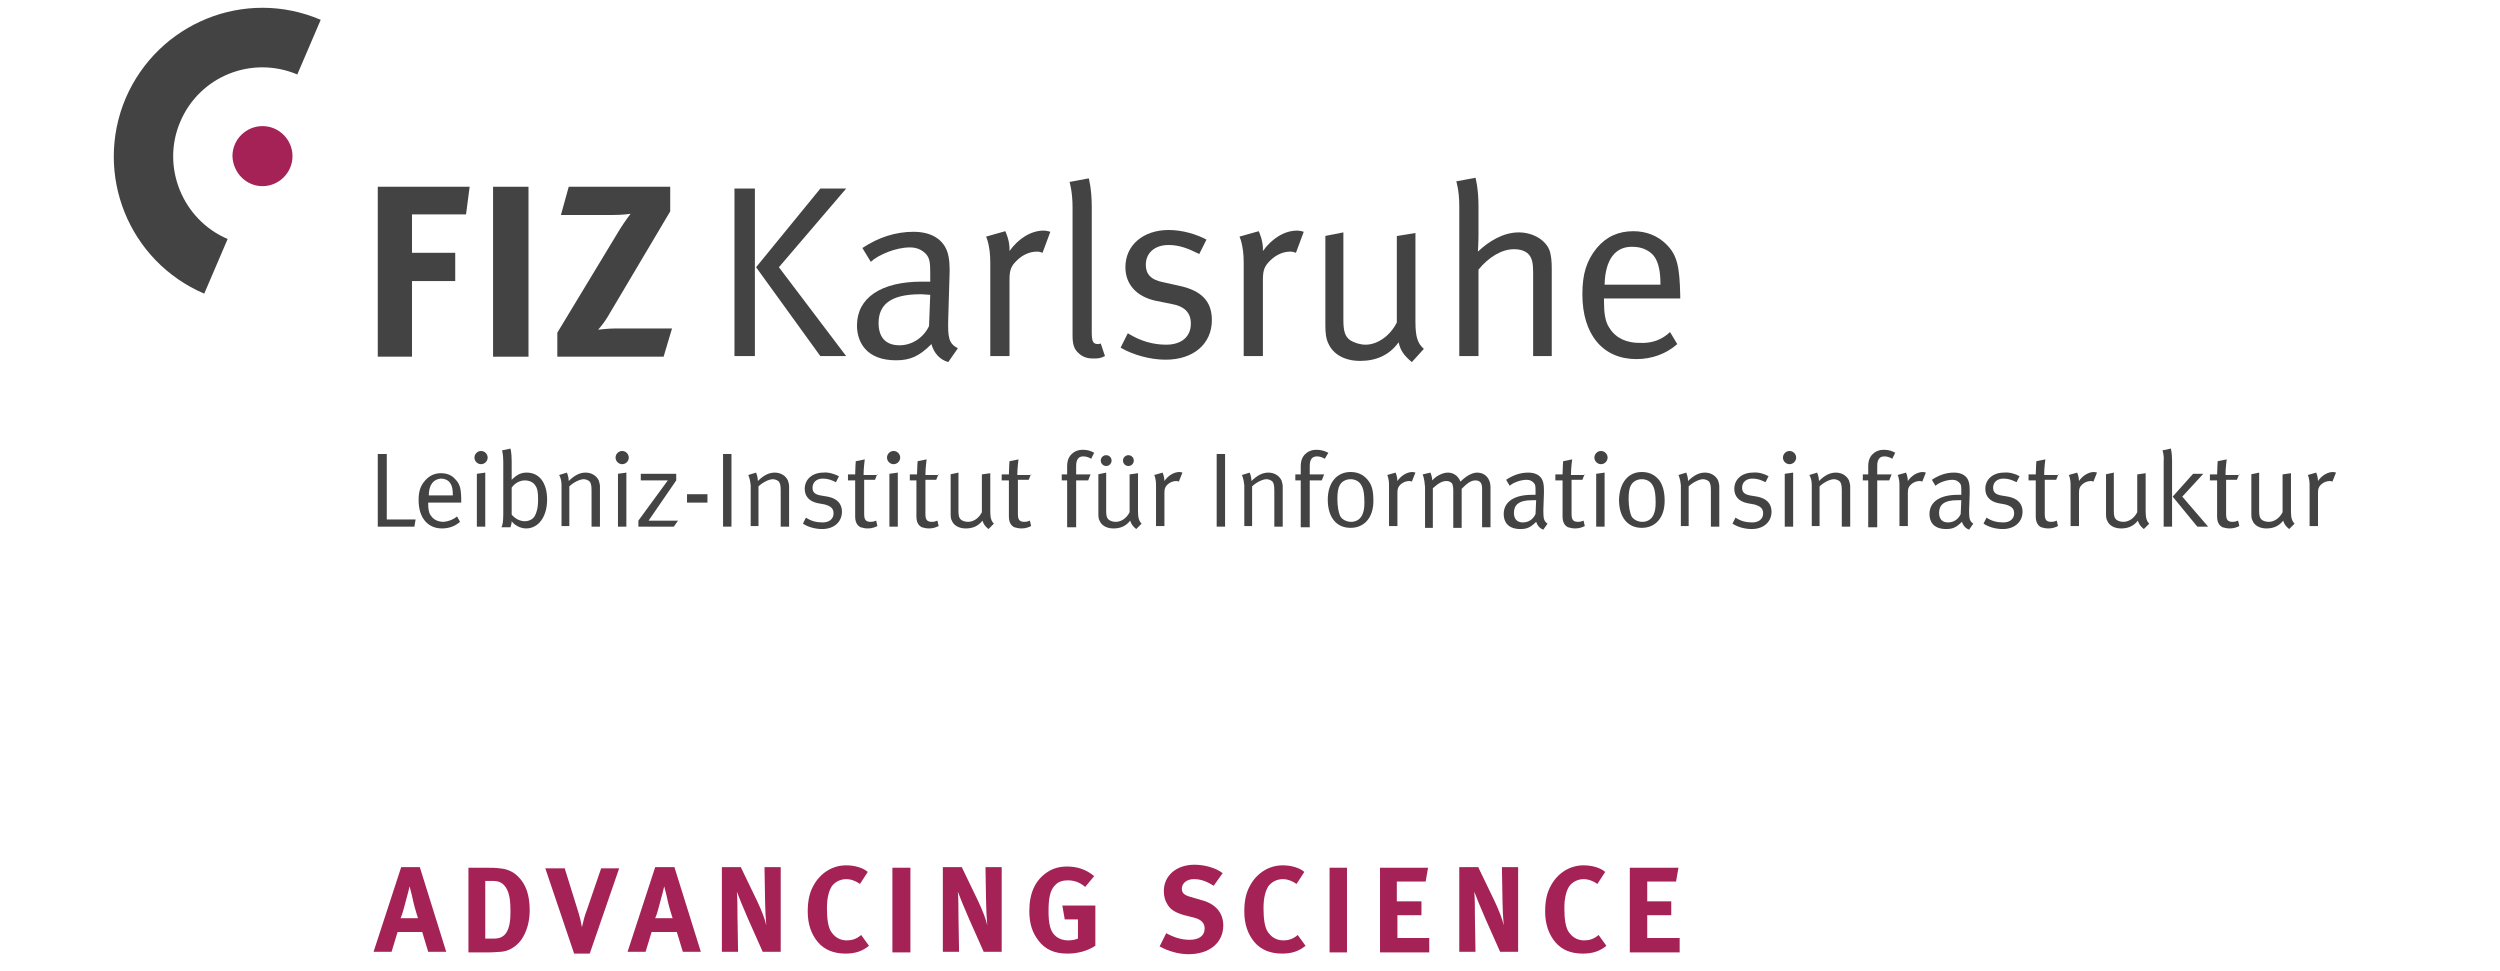 <?xml version="1.0" encoding="utf-8"?>
<!-- Generator: Adobe Illustrator 22.1.0, SVG Export Plug-In . SVG Version: 6.00 Build 0)  -->
<svg version="1.1" id="dt_FIZ_Logo__x2B__Claim" width="345px" height="134px" xmlns="http://www.w3.org/2000/svg" xmlns:xlink="http://www.w3.org/1999/xlink"
	 x="0px" y="0px" viewBox="0 0 381.3 161.7" style="enable-background:new 0 0 381.3 161.7;" xml:space="preserve">
<style type="text/css">
	.st0{fill:#434343;}
	.st1{fill:#A52256;}
</style>
<g>
	<polygon class="st0" points="60.7,31.1 60.1,35.7 51.1,35.7 51.1,42.1 58.3,42.1 58.3,46.8 51.1,46.8 51.1,59.4 45.4,59.4 
		45.4,31.1 60.7,31.1 	"/>
	<polygon class="st0" points="70.5,31.1 70.5,59.4 64.6,59.4 64.6,31.1 70.5,31.1 	"/>
	<path class="st0" d="M94.1,31.1v4.1L83.6,52.9c-0.6,1-1.5,2-1.5,2s1.7-0.2,2.8-0.2h9.5L93,59.4H75.3v-4l10.4-17.2
		c0.8-1.3,1.8-2.6,1.8-2.6s-1.2,0.2-2.9,0.2h-8.7l1.3-4.7H94.1L94.1,31.1z"/>
	<path class="st0" d="M119.1,31.4h4.3l-11.2,13.1l11.2,14.8h-4.3l-10.7-14.8L119.1,31.4L119.1,31.4z M104.8,31.4h3.4v27.9h-3.4V31.4
		L104.8,31.4z"/>
	<path class="st0" d="M137.4,49.1c-0.5,0-1-0.1-1.6-0.1c-5.1,0-7,1.8-7,4.8c0,2.4,1.2,3.7,3.5,3.7c2.1,0,4-1.3,4.9-3.2L137.4,49.1
		L137.4,49.1z M126.1,41.3c2.7-1.8,5.6-2.7,8.5-2.7c2.8,0,4.8,1.1,5.6,3.2c0.4,1.1,0.5,2.6,0.4,4.5l-0.2,6.7c-0.1,3.3,0.1,4.2,1.6,5
		l-1.6,2.3c-1.4-0.4-2.4-1.5-2.8-3c-2,2-3.5,2.7-5.9,2.7c-5,0-6.5-3.1-6.5-5.8c0-4.6,4-7.3,10.8-7.3c0.9,0,1.4,0,1.4,0v-1.4
		c0-1.8-0.1-2.5-0.7-3.2c-0.7-0.7-1.5-1.1-2.7-1.1c-2.3,0-5.2,1.2-6.5,2.4L126.1,41.3L126.1,41.3z"/>
	<path class="st0" d="M146.7,39.4l3.2-0.9c0,0,0.8,1.6,0.7,3.3c1.5-2.1,3.6-3.4,5.7-3.4c0.5,0,1.1,0.2,1.1,0.2l-1.3,3.5
		c-0.2-0.1-0.6-0.2-0.9-0.2c-1.2,0-2.4,0.5-3.4,1.5c-0.9,0.9-1.2,1.5-1.2,3.2v12.7h-3.2V43.7C147.4,40.8,146.7,39.4,146.7,39.4
		L146.7,39.4z"/>
	<path class="st0" d="M164.3,55.3c0,1.6,0.2,2,1.1,2c0.1,0,0.4-0.1,0.4-0.1l0.7,2.1c-0.8,0.4-1.2,0.4-2,0.4c-1,0-1.8-0.3-2.4-0.9
		c-0.7-0.6-1-1.4-1-2.9V34.5c0-2.6-0.5-4.2-0.5-4.2l3.2-0.6c0,0,0.5,1.7,0.5,4.8V55.3L164.3,55.3z"/>
	<path class="st0" d="M183.4,39.9l-1.2,2.4c-1.8-0.9-3.3-1.5-5.1-1.5c-2.3,0-3.8,1.3-3.8,3.3c0,1.5,0.8,2.5,2.9,2.9l2.7,0.6
		c3.7,0.8,5.4,2.6,5.4,5.7c0,4-3.1,6.6-7.7,6.6c-2.6,0-5.4-0.8-7.5-2l1.2-2.4c2.1,1.3,4.2,1.9,6.4,1.9c2.5,0,4.1-1.3,4.1-3.5
		c0-1.8-1-2.9-3.3-3.3l-2.5-0.5c-3.3-0.7-5.1-2.8-5.1-5.6c0-3.7,3-6.2,7.2-6.2C179.4,38.3,181.7,39,183.4,39.9L183.4,39.9z"/>
	<path class="st0" d="M188.9,39.4l3.2-0.9c0,0,0.8,1.6,0.7,3.3c1.5-2.1,3.6-3.4,5.7-3.4c0.5,0,1.1,0.2,1.1,0.2l-1.3,3.5
		c-0.2-0.1-0.6-0.2-0.9-0.2c-1.2,0-2.4,0.5-3.4,1.5c-0.9,0.9-1.2,1.5-1.2,3.2v12.7h-3.2V43.7C189.6,40.8,188.9,39.4,188.9,39.4
		L188.9,39.4z"/>
	<path class="st0" d="M203.1,39.3l3.1-0.6v14.6c0,1.9,0.3,2.8,1.2,3.4c0.7,0.4,1.6,0.7,2.5,0.7c2,0,4.1-1.5,5.2-3.7V39.3l3.1-0.5
		v14.8c0,2.6,0.4,3.6,1.4,4.5l-2,2.2c-1.3-1.1-1.9-1.9-2.2-3.3c-1.5,2.1-3.7,3.1-6.4,3.1c-2.6,0-4.5-1.1-5.3-2.9
		c-0.4-0.8-0.5-1.8-0.5-3V39.3L203.1,39.3z"/>
	<path class="st0" d="M225,30.2l3.2-0.6c0,0,0.5,1.7,0.5,4.8v4.7c0,1.3-0.1,2.8-0.1,2.8c1.8-1.7,4.2-3.2,6.8-3.2
		c2.4,0,4.6,1.3,5.2,3.2c0.2,0.8,0.3,1.5,0.3,2.9v14.5h-3.1v-14c0-1.5-0.2-2.4-0.8-3c-0.5-0.5-1.3-0.8-2.4-0.8c-2,0-4.2,1.3-5.9,3.4
		v14.4h-3.2v-25C225.5,31.7,225,30.2,225,30.2L225,30.2z"/>
	<path class="st0" d="M249.7,47.4h9.3c0-2.2-0.3-3.5-0.9-4.5c-0.7-1.1-2.1-1.8-3.7-1.8C251.5,41,249.8,43.2,249.7,47.4L249.7,47.4z
		 M260.6,55.3l1.2,2c-1.8,1.6-4.2,2.5-6.8,2.5c-5.6,0-9-4.1-9-10.8c0-3.4,0.7-5.6,2.4-7.7c1.6-1.9,3.6-2.8,6.1-2.8
		c2.2,0,4.1,0.8,5.5,2.2c1.8,1.8,2.2,3.7,2.3,8.6v0.4h-12.7v0.5c0,1.9,0.2,3.4,0.9,4.4c1.1,1.8,3,2.5,5,2.5
		C257.6,57.2,259.2,56.6,260.6,55.3L260.6,55.3z"/>
	<polygon class="st0" points="45.4,75.6 46.9,75.6 46.9,86.5 51.7,86.5 51.5,87.7 45.4,87.7 45.4,75.6 	"/>
	<path class="st0" d="M53.9,82.5h4c0-1-0.1-1.5-0.4-2c-0.3-0.5-0.9-0.8-1.6-0.8C54.7,79.8,53.9,80.7,53.9,82.5L53.9,82.5z M58.6,86
		l0.5,0.9c-0.8,0.7-1.8,1.1-3,1.1c-2.4,0-3.9-1.8-3.9-4.7c0-1.5,0.3-2.4,1.1-3.3c0.7-0.8,1.6-1.2,2.6-1.2c1,0,1.8,0.3,2.4,1
		c0.8,0.8,1,1.6,1,3.7v0.2h-5.5v0.2c0,0.8,0.1,1.5,0.4,1.9c0.5,0.8,1.3,1.1,2.2,1.1C57.3,86.8,58,86.5,58.6,86L58.6,86z"/>
	<path class="st0" d="M61.9,78.9l1.4-0.2v9h-1.4V78.9L61.9,78.9z M62.6,75.1c0.6,0,1.1,0.5,1.1,1.1c0,0.6-0.5,1.1-1.1,1.1
		c-0.6,0-1.1-0.5-1.1-1.1C61.5,75.6,62,75.1,62.6,75.1L62.6,75.1z"/>
	<path class="st0" d="M67.7,85.7c0.5,0.6,1.3,1.1,2.2,1.1c0.6,0,1.3-0.3,1.6-0.8c0.3-0.5,0.6-1.3,0.6-2.8c0-1.2-0.1-1.9-0.5-2.4
		c-0.3-0.5-1-0.8-1.7-0.8c-0.9,0-1.7,0.5-2.2,1.2V85.7L67.7,85.7z M66.1,75l1.4-0.3c0,0,0.2,0.7,0.2,2.1v2.1c0,0.4,0,1,0,1
		c0.9-0.9,1.6-1.2,2.5-1.2c2.1,0,3.4,1.7,3.4,4.5c0,2.8-1.4,4.8-3.5,4.8c-0.9,0-1.9-0.5-2.4-1.2c0,0.4-0.1,0.6-0.2,1H66
		c0.2-0.4,0.3-1,0.3-2.2v-8.7C66.3,75.7,66.1,75,66.1,75L66.1,75z"/>
	<path class="st0" d="M75.6,79.1l1.3-0.4c0,0,0.3,0.7,0.3,1.4c0.9-0.9,1.8-1.4,2.8-1.4c1,0,1.8,0.5,2.2,1.3c0.1,0.3,0.2,0.7,0.2,1
		v6.7h-1.4v-6c0-0.9-0.1-1.2-0.3-1.5c-0.2-0.2-0.6-0.4-1-0.4c-0.7,0-1.8,0.6-2.4,1.2v6.6H76v-6.8C76,79.7,75.6,79.1,75.6,79.1
		L75.6,79.1z"/>
	<path class="st0" d="M85.4,78.9l1.4-0.2v9h-1.4V78.9L85.4,78.9z M86.1,75.1c0.6,0,1.1,0.5,1.1,1.1c0,0.6-0.5,1.1-1.1,1.1
		c-0.6,0-1.1-0.5-1.1-1.1C85,75.6,85.5,75.1,86.1,75.1L86.1,75.1z"/>
	<polygon class="st0" points="89.2,78.9 95.1,78.9 95.1,80 90.5,86.7 95.4,86.7 94.7,87.7 88.8,87.7 88.8,86.7 93.7,80 89.2,80 
		89.2,78.9 	"/>
	<polygon class="st0" points="96.9,82.3 100.3,82.3 100.3,83.7 96.9,83.7 96.9,82.3 	"/>
	<polygon class="st0" points="102.9,75.6 104.3,75.6 104.3,87.7 102.9,87.7 102.9,75.6 	"/>
	<path class="st0" d="M107.1,79.1l1.3-0.4c0,0,0.3,0.7,0.3,1.4c0.9-0.9,1.8-1.4,2.8-1.4c1,0,1.8,0.5,2.2,1.3c0.1,0.3,0.2,0.7,0.2,1
		v6.7h-1.4v-6c0-0.9-0.1-1.2-0.3-1.5c-0.2-0.2-0.6-0.4-1-0.4c-0.7,0-1.8,0.6-2.4,1.2v6.6h-1.3v-6.8
		C107.4,79.7,107.1,79.1,107.1,79.1L107.1,79.1z"/>
	<path class="st0" d="M122.2,79.3l-0.5,1c-0.8-0.4-1.4-0.6-2.2-0.6c-1,0-1.7,0.6-1.7,1.5c0,0.7,0.3,1.1,1.3,1.3l1.2,0.2
		c1.6,0.3,2.4,1.2,2.4,2.5c0,1.7-1.3,2.9-3.3,2.9c-1.1,0-2.3-0.3-3.2-0.9l0.5-1c0.9,0.6,1.8,0.8,2.8,0.8c1.1,0,1.8-0.6,1.8-1.5
		c0-0.8-0.4-1.2-1.5-1.5l-1.1-0.2c-1.5-0.3-2.2-1.2-2.2-2.4c0-1.6,1.3-2.7,3.1-2.7C120.4,78.6,121.4,78.9,122.2,79.3L122.2,79.3z"/>
	<path class="st0" d="M128.6,78.9l-0.4,1h-1.8v5.7c0,1,0.3,1.3,1.1,1.3c0.4,0,0.6-0.1,0.9-0.2l0.2,0.9c-0.4,0.2-0.9,0.4-1.6,0.4
		c-0.5,0-0.8-0.1-1.2-0.2c-0.6-0.3-0.9-0.9-0.9-1.8V80h-1.2v-1h1.2c0-0.9,0.1-2.2,0.1-2.2l1.5-0.3c0,0-0.2,1.4-0.2,2.6H128.6
		L128.6,78.9z"/>
	<path class="st0" d="M130.6,78.9l1.4-0.2v9h-1.4V78.9L130.6,78.9z M131.3,75.1c0.6,0,1.1,0.5,1.1,1.1c0,0.6-0.5,1.1-1.1,1.1
		c-0.6,0-1.1-0.5-1.1-1.1C130.2,75.6,130.7,75.1,131.3,75.1L131.3,75.1z"/>
	<path class="st0" d="M138.8,78.9l-0.4,1h-1.8v5.7c0,1,0.3,1.3,1.1,1.3c0.4,0,0.6-0.1,0.9-0.2l0.2,0.9c-0.4,0.2-0.9,0.4-1.6,0.4
		c-0.5,0-0.8-0.1-1.2-0.2c-0.6-0.3-0.9-0.9-0.9-1.8V80H134v-1h1.2c0-0.9,0.1-2.2,0.1-2.2l1.5-0.3c0,0-0.2,1.4-0.2,2.6H138.8
		L138.8,78.9z"/>
	<path class="st0" d="M140.7,79l1.4-0.3v6.4c0,0.8,0.1,1.2,0.5,1.5c0.3,0.2,0.7,0.3,1.1,0.3c0.9,0,1.8-0.6,2.3-1.6V79l1.4-0.2v6.4
		c0,1.1,0.2,1.6,0.6,2l-0.9,0.9c-0.6-0.5-0.8-0.8-1-1.4c-0.7,0.9-1.6,1.3-2.8,1.3c-1.1,0-2-0.5-2.3-1.3c-0.2-0.3-0.2-0.8-0.2-1.3V79
		L140.7,79z"/>
	<path class="st0" d="M154.2,78.9l-0.4,1h-1.8v5.7c0,1,0.3,1.3,1.1,1.3c0.4,0,0.6-0.1,0.9-0.2l0.2,0.9c-0.4,0.2-0.9,0.4-1.6,0.4
		c-0.5,0-0.8-0.1-1.2-0.2c-0.6-0.3-0.9-0.9-0.9-1.8V80h-1.2v-1h1.2c0-0.9,0.1-2.2,0.1-2.2l1.5-0.3c0,0-0.2,1.4-0.2,2.6H154.2
		L154.2,78.9z"/>
	<path class="st0" d="M164.2,76.4c-0.3-0.2-0.8-0.4-1.3-0.4c-0.8,0-1.2,0.5-1.2,1.6v1.4h2.4l-0.4,1h-2v7.8h-1.5V80h-0.9v-1h0.9v-1.4
		c0-1.3,0.6-1.9,1-2.2c0.4-0.3,0.9-0.5,1.6-0.5c0.8,0,1.4,0.2,1.9,0.5L164.2,76.4L164.2,76.4z"/>
	<path class="st0" d="M170.4,75.8c0.5,0,0.9,0.4,0.9,0.9c0,0.5-0.4,0.9-0.9,0.9c-0.5,0-0.9-0.4-0.9-0.9
		C169.5,76.2,169.9,75.8,170.4,75.8L170.4,75.8z M166.7,75.8c0.5,0,0.9,0.4,0.9,0.9c0,0.5-0.4,0.9-0.9,0.9c-0.5,0-0.9-0.4-0.9-0.9
		C165.8,76.2,166.2,75.8,166.7,75.8L166.7,75.8z M165.3,79l1.4-0.3v6.4c0,0.8,0.1,1.2,0.5,1.5c0.3,0.2,0.7,0.3,1.1,0.3
		c0.9,0,1.8-0.6,2.3-1.6V79l1.4-0.2v6.4c0,1.1,0.2,1.6,0.6,2l-0.9,0.9c-0.6-0.5-0.8-0.8-1-1.4c-0.7,0.9-1.6,1.3-2.8,1.3
		c-1.1,0-2-0.5-2.3-1.3c-0.2-0.3-0.2-0.8-0.2-1.3V79L165.3,79z"/>
	<path class="st0" d="M174.7,79.1l1.4-0.4c0,0,0.3,0.7,0.3,1.4c0.6-0.9,1.6-1.5,2.5-1.5c0.2,0,0.5,0.1,0.5,0.1l-0.6,1.5
		c-0.1,0-0.2-0.1-0.4-0.1c-0.5,0-1.1,0.2-1.5,0.6c-0.4,0.4-0.5,0.7-0.5,1.4v5.5H175v-6.8C175,79.6,174.7,79.1,174.7,79.1L174.7,79.1
		z"/>
	<polygon class="st0" points="185.1,75.6 186.5,75.6 186.5,87.7 185.1,87.7 185.1,75.6 	"/>
	<path class="st0" d="M189.3,79.1l1.3-0.4c0,0,0.3,0.7,0.3,1.4c0.9-0.9,1.8-1.4,2.8-1.4c1,0,1.8,0.5,2.2,1.3c0.1,0.3,0.2,0.7,0.2,1
		v6.7h-1.4v-6c0-0.9-0.1-1.2-0.3-1.5c-0.2-0.2-0.6-0.4-1-0.4c-0.7,0-1.8,0.6-2.4,1.2v6.6h-1.3v-6.8
		C189.6,79.7,189.3,79.1,189.3,79.1L189.3,79.1z"/>
	<path class="st0" d="M203.1,76.4c-0.3-0.2-0.8-0.4-1.3-0.4c-0.8,0-1.2,0.5-1.2,1.6v1.4h2.4l-0.4,1h-2v7.8h-1.5V80h-0.9v-1h0.9v-1.4
		c0-1.3,0.6-1.9,1-2.2c0.4-0.3,0.9-0.5,1.6-0.5c0.8,0,1.4,0.2,2,0.5L203.1,76.4L203.1,76.4z"/>
	<path class="st0" d="M207.4,79.8c-0.8,0-1.5,0.4-1.8,1c-0.3,0.5-0.4,1.3-0.4,2.3c0,1.2,0.2,2.3,0.5,2.9c0.3,0.5,1,0.9,1.8,0.9
		c0.9,0,1.6-0.5,1.9-1.3c0.2-0.5,0.3-1,0.3-1.9c0-1.2-0.1-2.1-0.4-2.7C208.9,80.1,208.1,79.8,207.4,79.8L207.4,79.8z M207.4,78.6
		c1.5,0,2.4,0.7,3,1.5c0.6,0.8,0.8,1.8,0.8,3.3c0,2.9-1.6,4.5-3.8,4.5c-2.4,0-3.8-1.8-3.8-4.7C203.6,80.4,205.1,78.6,207.4,78.6
		L207.4,78.6z"/>
	<path class="st0" d="M213.5,79.1l1.4-0.4c0,0,0.3,0.7,0.3,1.4c0.6-0.9,1.6-1.5,2.5-1.5c0.2,0,0.5,0.1,0.5,0.1l-0.6,1.5
		c-0.1,0-0.2-0.1-0.4-0.1c-0.5,0-1.1,0.2-1.5,0.6c-0.4,0.4-0.5,0.7-0.5,1.4v5.5h-1.4v-6.8C213.8,79.6,213.5,79.1,213.5,79.1
		L213.5,79.1z"/>
	<path class="st0" d="M219.4,79l1.3-0.3c0,0,0.3,0.7,0.3,1.3c0.6-0.7,1.7-1.3,2.6-1.3c0.9,0,1.7,0.5,2.1,1.5
		c0.9-0.9,1.9-1.5,2.8-1.5c1.3,0,2.2,1,2.2,2.4v6.7h-1.4v-6.5c0-0.9-0.4-1.3-1.1-1.3c-0.8,0-1.4,0.5-2.3,1.4v6.5h-1.4v-6.3
		c0-0.5-0.1-0.9-0.2-1.1c-0.2-0.2-0.5-0.4-0.9-0.4c-0.7,0-1.3,0.3-2.3,1.2v6.6h-1.3v-6.8C219.7,79.6,219.4,79,219.4,79L219.4,79z"/>
	<path class="st0" d="M238.3,83.3c-0.2,0-0.4,0-0.7,0c-2.2,0-3,0.8-3,2.1c0,1,0.5,1.6,1.5,1.6c0.9,0,1.7-0.5,2.1-1.4L238.3,83.3
		L238.3,83.3z M233.3,79.9c1.2-0.8,2.4-1.2,3.7-1.2c1.2,0,2.1,0.5,2.4,1.4c0.2,0.5,0.2,1.2,0.2,2l-0.1,2.9c0,1.4,0.1,1.8,0.7,2.2
		l-0.7,1c-0.6-0.2-1-0.7-1.2-1.3c-0.9,0.9-1.5,1.2-2.6,1.2c-2.2,0-2.8-1.3-2.8-2.5c0-2,1.7-3.2,4.7-3.2c0.4,0,0.6,0,0.6,0v-0.6
		c0-0.8,0-1.1-0.3-1.4c-0.3-0.3-0.6-0.5-1.2-0.5c-1,0-2.3,0.5-2.8,1L233.3,79.9L233.3,79.9z"/>
	<path class="st0" d="M246.4,78.9l-0.4,1h-1.8v5.7c0,1,0.3,1.3,1.1,1.3c0.4,0,0.6-0.1,0.9-0.2l0.2,0.9c-0.4,0.2-0.9,0.4-1.6,0.4
		c-0.5,0-0.8-0.1-1.2-0.2c-0.6-0.3-0.9-0.9-0.9-1.8V80h-1.2v-1h1.2c0-0.9,0.1-2.2,0.1-2.2l1.5-0.3c0,0-0.2,1.4-0.2,2.6H246.4
		L246.4,78.9z"/>
	<path class="st0" d="M248.3,78.9l1.4-0.2v9h-1.4V78.9L248.3,78.9z M249.1,75.1c0.6,0,1.1,0.5,1.1,1.1c0,0.6-0.5,1.1-1.1,1.1
		c-0.6,0-1.1-0.5-1.1-1.1C248,75.6,248.5,75.1,249.1,75.1L249.1,75.1z"/>
	<path class="st0" d="M255.9,79.8c-0.8,0-1.5,0.4-1.8,1c-0.3,0.5-0.4,1.3-0.4,2.3c0,1.2,0.2,2.3,0.5,2.9c0.3,0.5,1,0.9,1.8,0.9
		c0.9,0,1.6-0.5,1.9-1.3c0.2-0.5,0.3-1,0.3-1.9c0-1.2-0.1-2.1-0.4-2.7C257.4,80.1,256.6,79.8,255.9,79.8L255.9,79.8z M255.9,78.6
		c1.5,0,2.4,0.7,3,1.5c0.5,0.8,0.8,1.8,0.8,3.3c0,2.9-1.6,4.5-3.8,4.5c-2.4,0-3.8-1.8-3.8-4.7C252.2,80.4,253.6,78.6,255.9,78.6
		L255.9,78.6z"/>
	<path class="st0" d="M262,79.1l1.3-0.4c0,0,0.3,0.7,0.3,1.4c0.9-0.9,1.8-1.4,2.8-1.4c1,0,1.8,0.5,2.2,1.3c0.1,0.3,0.2,0.7,0.2,1
		v6.7h-1.4v-6c0-0.9-0.1-1.2-0.3-1.5c-0.2-0.2-0.6-0.4-1-0.4c-0.7,0-1.8,0.6-2.4,1.2v6.6h-1.3v-6.8C262.3,79.7,262,79.1,262,79.1
		L262,79.1z"/>
	<path class="st0" d="M277,79.3l-0.5,1c-0.8-0.4-1.4-0.6-2.2-0.6c-1,0-1.7,0.6-1.7,1.5c0,0.7,0.3,1.1,1.3,1.3l1.2,0.2
		c1.6,0.3,2.4,1.2,2.4,2.5c0,1.7-1.3,2.9-3.3,2.9c-1.1,0-2.3-0.3-3.2-0.9l0.5-1c0.9,0.6,1.8,0.8,2.8,0.8c1.1,0,1.8-0.6,1.8-1.5
		c0-0.8-0.4-1.2-1.5-1.5l-1.1-0.2c-1.5-0.3-2.2-1.2-2.2-2.4c0-1.6,1.3-2.7,3.1-2.7C275.3,78.6,276.3,78.9,277,79.3L277,79.3z"/>
	<path class="st0" d="M279.7,78.9l1.4-0.2v9h-1.4V78.9L279.7,78.9z M280.5,75.1c0.6,0,1.1,0.5,1.1,1.1c0,0.6-0.5,1.1-1.1,1.1
		c-0.6,0-1.1-0.5-1.1-1.1C279.4,75.6,279.9,75.1,280.5,75.1L280.5,75.1z"/>
	<path class="st0" d="M283.8,79.1l1.3-0.4c0,0,0.3,0.7,0.3,1.4c0.9-0.9,1.8-1.4,2.8-1.4c1,0,1.8,0.5,2.2,1.3c0.1,0.3,0.2,0.7,0.2,1
		v6.7h-1.4v-6c0-0.9-0.1-1.2-0.3-1.5c-0.2-0.2-0.6-0.4-1-0.4c-0.7,0-1.8,0.6-2.4,1.2v6.6h-1.3v-6.8
		C284.2,79.7,283.8,79.1,283.8,79.1L283.8,79.1z"/>
	<path class="st0" d="M297.6,76.4c-0.3-0.2-0.8-0.4-1.3-0.4c-0.8,0-1.2,0.5-1.2,1.6v1.4h2.4l-0.4,1h-2v7.8h-1.5V80h-0.9v-1h0.9v-1.4
		c0-1.3,0.6-1.9,1-2.2c0.4-0.3,0.9-0.5,1.6-0.5c0.8,0,1.4,0.2,1.9,0.5L297.6,76.4L297.6,76.4z"/>
	<path class="st0" d="M298.5,79.1l1.4-0.4c0,0,0.3,0.7,0.3,1.4c0.6-0.9,1.6-1.5,2.5-1.5c0.2,0,0.5,0.1,0.5,0.1l-0.6,1.5
		c-0.1,0-0.2-0.1-0.4-0.1c-0.5,0-1.1,0.2-1.5,0.6c-0.4,0.4-0.5,0.7-0.5,1.4v5.5h-1.4v-6.8C298.8,79.6,298.5,79.1,298.5,79.1
		L298.5,79.1z"/>
	<path class="st0" d="M309.1,83.3c-0.2,0-0.4,0-0.7,0c-2.2,0-3,0.8-3,2.1c0,1,0.5,1.6,1.5,1.6c0.9,0,1.7-0.5,2.1-1.4L309.1,83.3
		L309.1,83.3z M304.2,79.9c1.2-0.8,2.4-1.2,3.7-1.2c1.2,0,2.1,0.5,2.4,1.4c0.2,0.5,0.2,1.2,0.2,2l-0.1,2.9c0,1.4,0.1,1.8,0.7,2.2
		l-0.7,1c-0.6-0.2-1-0.7-1.2-1.3c-0.9,0.9-1.5,1.2-2.6,1.2c-2.2,0-2.8-1.3-2.8-2.5c0-2,1.7-3.2,4.7-3.2c0.4,0,0.6,0,0.6,0v-0.6
		c0-0.8,0-1.1-0.3-1.4c-0.3-0.3-0.6-0.5-1.2-0.5c-1,0-2.3,0.5-2.8,1L304.2,79.9L304.2,79.9z"/>
	<path class="st0" d="M318.8,79.3l-0.5,1c-0.8-0.4-1.4-0.6-2.2-0.6c-1,0-1.7,0.6-1.7,1.5c0,0.7,0.3,1.1,1.3,1.3l1.2,0.2
		c1.6,0.3,2.4,1.2,2.4,2.5c0,1.7-1.3,2.9-3.3,2.9c-1.1,0-2.3-0.3-3.2-0.9l0.5-1c0.9,0.6,1.8,0.8,2.8,0.8c1.1,0,1.8-0.6,1.8-1.5
		c0-0.8-0.4-1.2-1.5-1.5l-1.1-0.2c-1.5-0.3-2.2-1.2-2.2-2.4c0-1.6,1.3-2.7,3.1-2.7C317.1,78.6,318.1,78.9,318.8,79.3L318.8,79.3z"/>
	<path class="st0" d="M325.3,78.9l-0.4,1H323v5.7c0,1,0.3,1.3,1.1,1.3c0.4,0,0.6-0.1,0.9-0.2l0.2,0.9c-0.4,0.2-0.9,0.4-1.6,0.4
		c-0.5,0-0.8-0.1-1.2-0.2c-0.6-0.3-0.9-0.9-0.9-1.8V80h-1.2v-1h1.2c0-0.9,0.1-2.2,0.1-2.2l1.5-0.3c0,0-0.2,1.4-0.2,2.6H325.3
		L325.3,78.9z"/>
	<path class="st0" d="M327,79.1l1.4-0.4c0,0,0.3,0.7,0.3,1.4c0.6-0.9,1.6-1.5,2.5-1.5c0.2,0,0.5,0.1,0.5,0.1l-0.6,1.5
		c-0.1,0-0.2-0.1-0.4-0.1c-0.5,0-1.1,0.2-1.5,0.6c-0.4,0.4-0.5,0.7-0.5,1.4v5.5h-1.4v-6.8C327.3,79.6,327,79.1,327,79.1L327,79.1z"
		/>
	<path class="st0" d="M333.1,79l1.4-0.3v6.4c0,0.8,0.1,1.2,0.5,1.5c0.3,0.2,0.7,0.3,1.1,0.3c0.9,0,1.8-0.6,2.3-1.6V79l1.4-0.2v6.4
		c0,1.1,0.2,1.6,0.6,2l-0.9,0.9c-0.6-0.5-0.8-0.8-1-1.4c-0.7,0.9-1.6,1.3-2.8,1.3c-1.1,0-2-0.5-2.3-1.3c-0.2-0.3-0.2-0.8-0.2-1.3V79
		L333.1,79z"/>
	<path class="st0" d="M347.7,78.9h1.7l-3.5,3.8l4.3,5h-1.8l-4.1-5L347.7,78.9L347.7,78.9z M342.6,75l1.4-0.3c0,0,0.2,0.7,0.2,2.1
		v10.9h-1.4V76.9C342.9,75.7,342.6,75,342.6,75L342.6,75z"/>
	<path class="st0" d="M355.4,78.9l-0.4,1h-1.8v5.7c0,1,0.3,1.3,1.1,1.3c0.4,0,0.6-0.1,0.9-0.2l0.2,0.9c-0.4,0.2-0.9,0.4-1.6,0.4
		c-0.5,0-0.8-0.1-1.2-0.2c-0.6-0.3-0.9-0.9-0.9-1.8V80h-1.2v-1h1.2c0-0.9,0.1-2.2,0.1-2.2l1.5-0.3c0,0-0.2,1.4-0.2,2.6H355.4
		L355.4,78.9z"/>
	<path class="st0" d="M357.3,79l1.4-0.3v6.4c0,0.8,0.1,1.2,0.5,1.5c0.3,0.2,0.7,0.3,1.1,0.3c0.9,0,1.8-0.6,2.3-1.6V79l1.4-0.2v6.4
		c0,1.1,0.2,1.6,0.6,2l-0.9,0.9c-0.6-0.5-0.8-0.8-1-1.4c-0.7,0.9-1.6,1.3-2.8,1.3c-1.1,0-2-0.5-2.3-1.3c-0.2-0.3-0.2-0.8-0.2-1.3V79
		L357.3,79z"/>
	<path class="st0" d="M366.8,79.1l1.4-0.4c0,0,0.3,0.7,0.3,1.4c0.6-0.9,1.6-1.5,2.5-1.5c0.2,0,0.5,0.1,0.5,0.1l-0.6,1.5
		c-0.1,0-0.2-0.1-0.4-0.1c-0.5,0-1.1,0.2-1.5,0.6c-0.4,0.4-0.5,0.7-0.5,1.4v5.5h-1.4v-6.8C367.1,79.6,366.8,79.1,366.8,79.1
		L366.8,79.1z"/>
	<path class="st0" d="M20.4,39.8l-3.9,9.1C3.9,43.5-1.9,29,3.4,16.4C8.8,3.8,23.3-2.1,35.9,3.3L32,12.4c-7.6-3.2-16.3,0.3-19.5,7.9
		C9.3,27.8,12.9,36.6,20.4,39.8"/>
	<path class="st1" d="M26.2,31c2.7,0,5-2.2,5-5c0-2.7-2.2-5-5-5c-2.7,0-5,2.2-5,5C21.3,28.8,23.5,31,26.2,31"/>
	<path class="st1" d="M52.1,152.9c0,0-0.5-1.5-0.8-2.8c-0.1-0.6-0.6-2.5-0.6-2.5s-0.4,1.7-0.7,2.7c-0.3,1-0.4,1.7-0.8,2.6H52.1
		L52.1,152.9z M52.4,144.4l4.4,14.1h-3l-1-3.3h-4.1l-1,3.3h-3l4.6-14.1H52.4L52.4,144.4z"/>
	<path class="st1" d="M63.3,156.3h1.5c1.9,0,2.7-1.4,2.7-4.4c0-1.6-0.1-3-0.7-4c-0.5-0.8-1.1-1.2-2.2-1.2h-1.3V156.3L63.3,156.3z
		 M63.2,144.5c0.8,0,1.9,0,2.5,0.1c1.2,0.1,2.2,0.5,3.1,1.4c1.3,1.3,1.9,3.1,1.9,5.6c0,1.9-0.5,3.6-1.4,4.9c-0.9,1.2-2.1,1.9-3.4,2
		c-0.5,0-1.2,0.1-2,0.1h-3.4v-14.1H63.2L63.2,144.5z"/>
	<path class="st1" d="M76.5,144.5l2.3,7.4c0.2,0.6,0.4,1.4,0.6,2.5c0.2-0.9,0.5-2.1,0.8-2.8l2.4-7h3l-4.9,14.2h-2.6l-4.8-14.2H76.5
		L76.5,144.5z"/>
	<path class="st1" d="M94.5,152.9c0,0-0.5-1.5-0.8-2.8c-0.1-0.6-0.6-2.5-0.6-2.5s-0.4,1.7-0.7,2.7c-0.3,1-0.4,1.7-0.8,2.6H94.5
		L94.5,152.9z M94.8,144.4l4.4,14.1h-3l-1-3.3H91l-1,3.3h-3l4.6-14.1H94.8L94.8,144.4z"/>
	<path class="st1" d="M105.9,144.5l2.7,5.6c0.7,1.5,1.3,3,1.5,4c-0.1-1.1-0.2-2.9-0.2-3.9l-0.1-5.8h2.7v14.1h-3l-2.4-5.4
		c-0.8-1.8-1.6-3.8-1.9-4.6c0.1,1.2,0.1,2.8,0.1,4l0.1,6h-2.7v-14.1H105.9L105.9,144.5z"/>
	<path class="st1" d="M125.7,147.2c-0.7-0.5-1.5-0.8-2.3-0.8c-1,0-1.9,0.5-2.4,1.2c-0.5,0.8-0.8,2-0.8,3.6c0,1.9,0.2,3,0.6,3.8
		c0.6,1,1.5,1.6,2.7,1.6c0.8,0,1.6-0.2,2.4-0.9l1.3,1.8c-1.1,0.9-2.3,1.3-3.9,1.3c-1.9,0-3.5-0.6-4.6-1.9c-1.1-1.3-1.7-3-1.7-5.1
		c0-1.8,0.3-3.2,1-4.4c1.1-2,3.1-3.3,5.4-3.3c1.4,0,2.8,0.4,3.6,1.1L125.7,147.2L125.7,147.2z"/>
	<polygon class="st1" points="134.1,144.5 134.1,158.6 131.1,158.6 131.1,144.5 134.1,144.5 	"/>
	<path class="st1" d="M142.7,144.5l2.7,5.6c0.7,1.5,1.3,3,1.5,4c-0.1-1.1-0.2-2.9-0.2-3.9l-0.1-5.8h2.7v14.1h-3l-2.4-5.4
		c-0.8-1.8-1.6-3.8-1.9-4.6c0.1,1.2,0.1,2.8,0.1,4l0.1,6h-2.7v-14.1H142.7L142.7,144.5z"/>
	<path class="st1" d="M163.2,147.7c-0.9-0.8-1.9-1.1-2.9-1.1c-0.8,0-1.5,0.2-2,0.7c-1,0.9-1.2,2.4-1.2,4.5c0,2,0.3,3.3,1.1,4
		c0.5,0.5,1.3,0.8,2.2,0.8c0.6,0,1.1-0.1,1.6-0.3v-3.2h-2.2l-0.4-2.3h5.5v6.7c-1.4,0.9-3,1.3-4.7,1.3c-2.1,0-3.7-0.7-4.8-2.2
		c-1-1.3-1.5-2.8-1.5-4.9c0-3,1-5.1,2.9-6.4c1-0.7,2.1-1,3.4-1c1.7,0,3.2,0.5,4.5,1.6L163.2,147.7L163.2,147.7z"/>
	<path class="st1" d="M184.6,147.5c-1.3-0.8-2.2-1.1-3.3-1.1c-1.2,0-2,0.7-2,1.6c0,0.7,0.4,1.1,1.6,1.4l1.7,0.5
		c2.3,0.6,3.6,2.1,3.6,4.2c0,2.9-2.3,4.8-5.8,4.8c-1.6,0-3.4-0.5-4.8-1.3l1.1-2.2c1.3,0.7,2.5,1.1,3.9,1.1c1.6,0,2.5-0.7,2.5-1.9
		c0-0.9-0.6-1.5-1.8-1.8l-1.6-0.4c-1.4-0.4-2.3-0.9-2.8-1.8c-0.4-0.6-0.6-1.4-0.6-2.2c0-2.6,2.1-4.4,5.1-4.4c1.7,0,3.5,0.5,4.7,1.4
		L184.6,147.5L184.6,147.5z"/>
	<path class="st1" d="M198.4,147.2c-0.7-0.5-1.5-0.8-2.3-0.8c-1,0-1.9,0.5-2.4,1.2c-0.5,0.8-0.8,2-0.8,3.6c0,1.9,0.2,3,0.6,3.8
		c0.6,1,1.5,1.6,2.7,1.6c0.8,0,1.6-0.2,2.4-0.9l1.3,1.8c-1.1,0.9-2.3,1.3-3.9,1.3c-1.9,0-3.5-0.6-4.6-1.9c-1.1-1.3-1.7-3-1.7-5.1
		c0-1.8,0.3-3.2,1-4.4c1.1-2,3.1-3.3,5.4-3.3c1.4,0,2.8,0.4,3.6,1.1L198.4,147.2L198.4,147.2z"/>
	<polygon class="st1" points="206.8,144.5 206.8,158.6 203.9,158.6 203.9,144.5 206.8,144.5 	"/>
	<polygon class="st1" points="220.3,144.5 219.9,146.8 215.1,146.8 215.1,150.1 219.2,150.1 219.2,152.4 215.2,152.4 215.2,156.2 
		220.5,156.2 220.5,158.6 212.3,158.6 212.3,144.5 220.3,144.5 	"/>
	<path class="st1" d="M228.7,144.5l2.7,5.6c0.7,1.5,1.3,3,1.5,4c-0.1-1.1-0.2-2.9-0.2-3.9l-0.1-5.8h2.7v14.1h-3l-2.4-5.4
		c-0.8-1.8-1.6-3.8-1.9-4.6c0.1,1.2,0.1,2.8,0.1,4l0.1,6h-2.7v-14.1H228.7L228.7,144.5z"/>
	<path class="st1" d="M248.5,147.2c-0.7-0.5-1.5-0.8-2.3-0.8c-1,0-1.9,0.5-2.4,1.2c-0.5,0.8-0.8,2-0.8,3.6c0,1.9,0.2,3,0.6,3.8
		c0.6,1,1.5,1.6,2.7,1.6c0.8,0,1.6-0.2,2.4-0.9l1.3,1.8c-1.1,0.9-2.3,1.3-3.9,1.3c-2,0-3.5-0.6-4.6-1.9c-1.1-1.3-1.7-3-1.7-5.1
		c0-1.8,0.3-3.2,1-4.4c1.1-2,3.1-3.3,5.4-3.3c1.4,0,2.8,0.4,3.6,1.1L248.5,147.2L248.5,147.2z"/>
	<polygon class="st1" points="262,144.5 261.6,146.8 256.8,146.8 256.8,150.1 260.8,150.1 260.8,152.4 256.8,152.4 256.8,156.2 
		262.2,156.2 262.2,158.6 253.9,158.6 253.9,144.5 262,144.5 	"/>
</g>
</svg>
